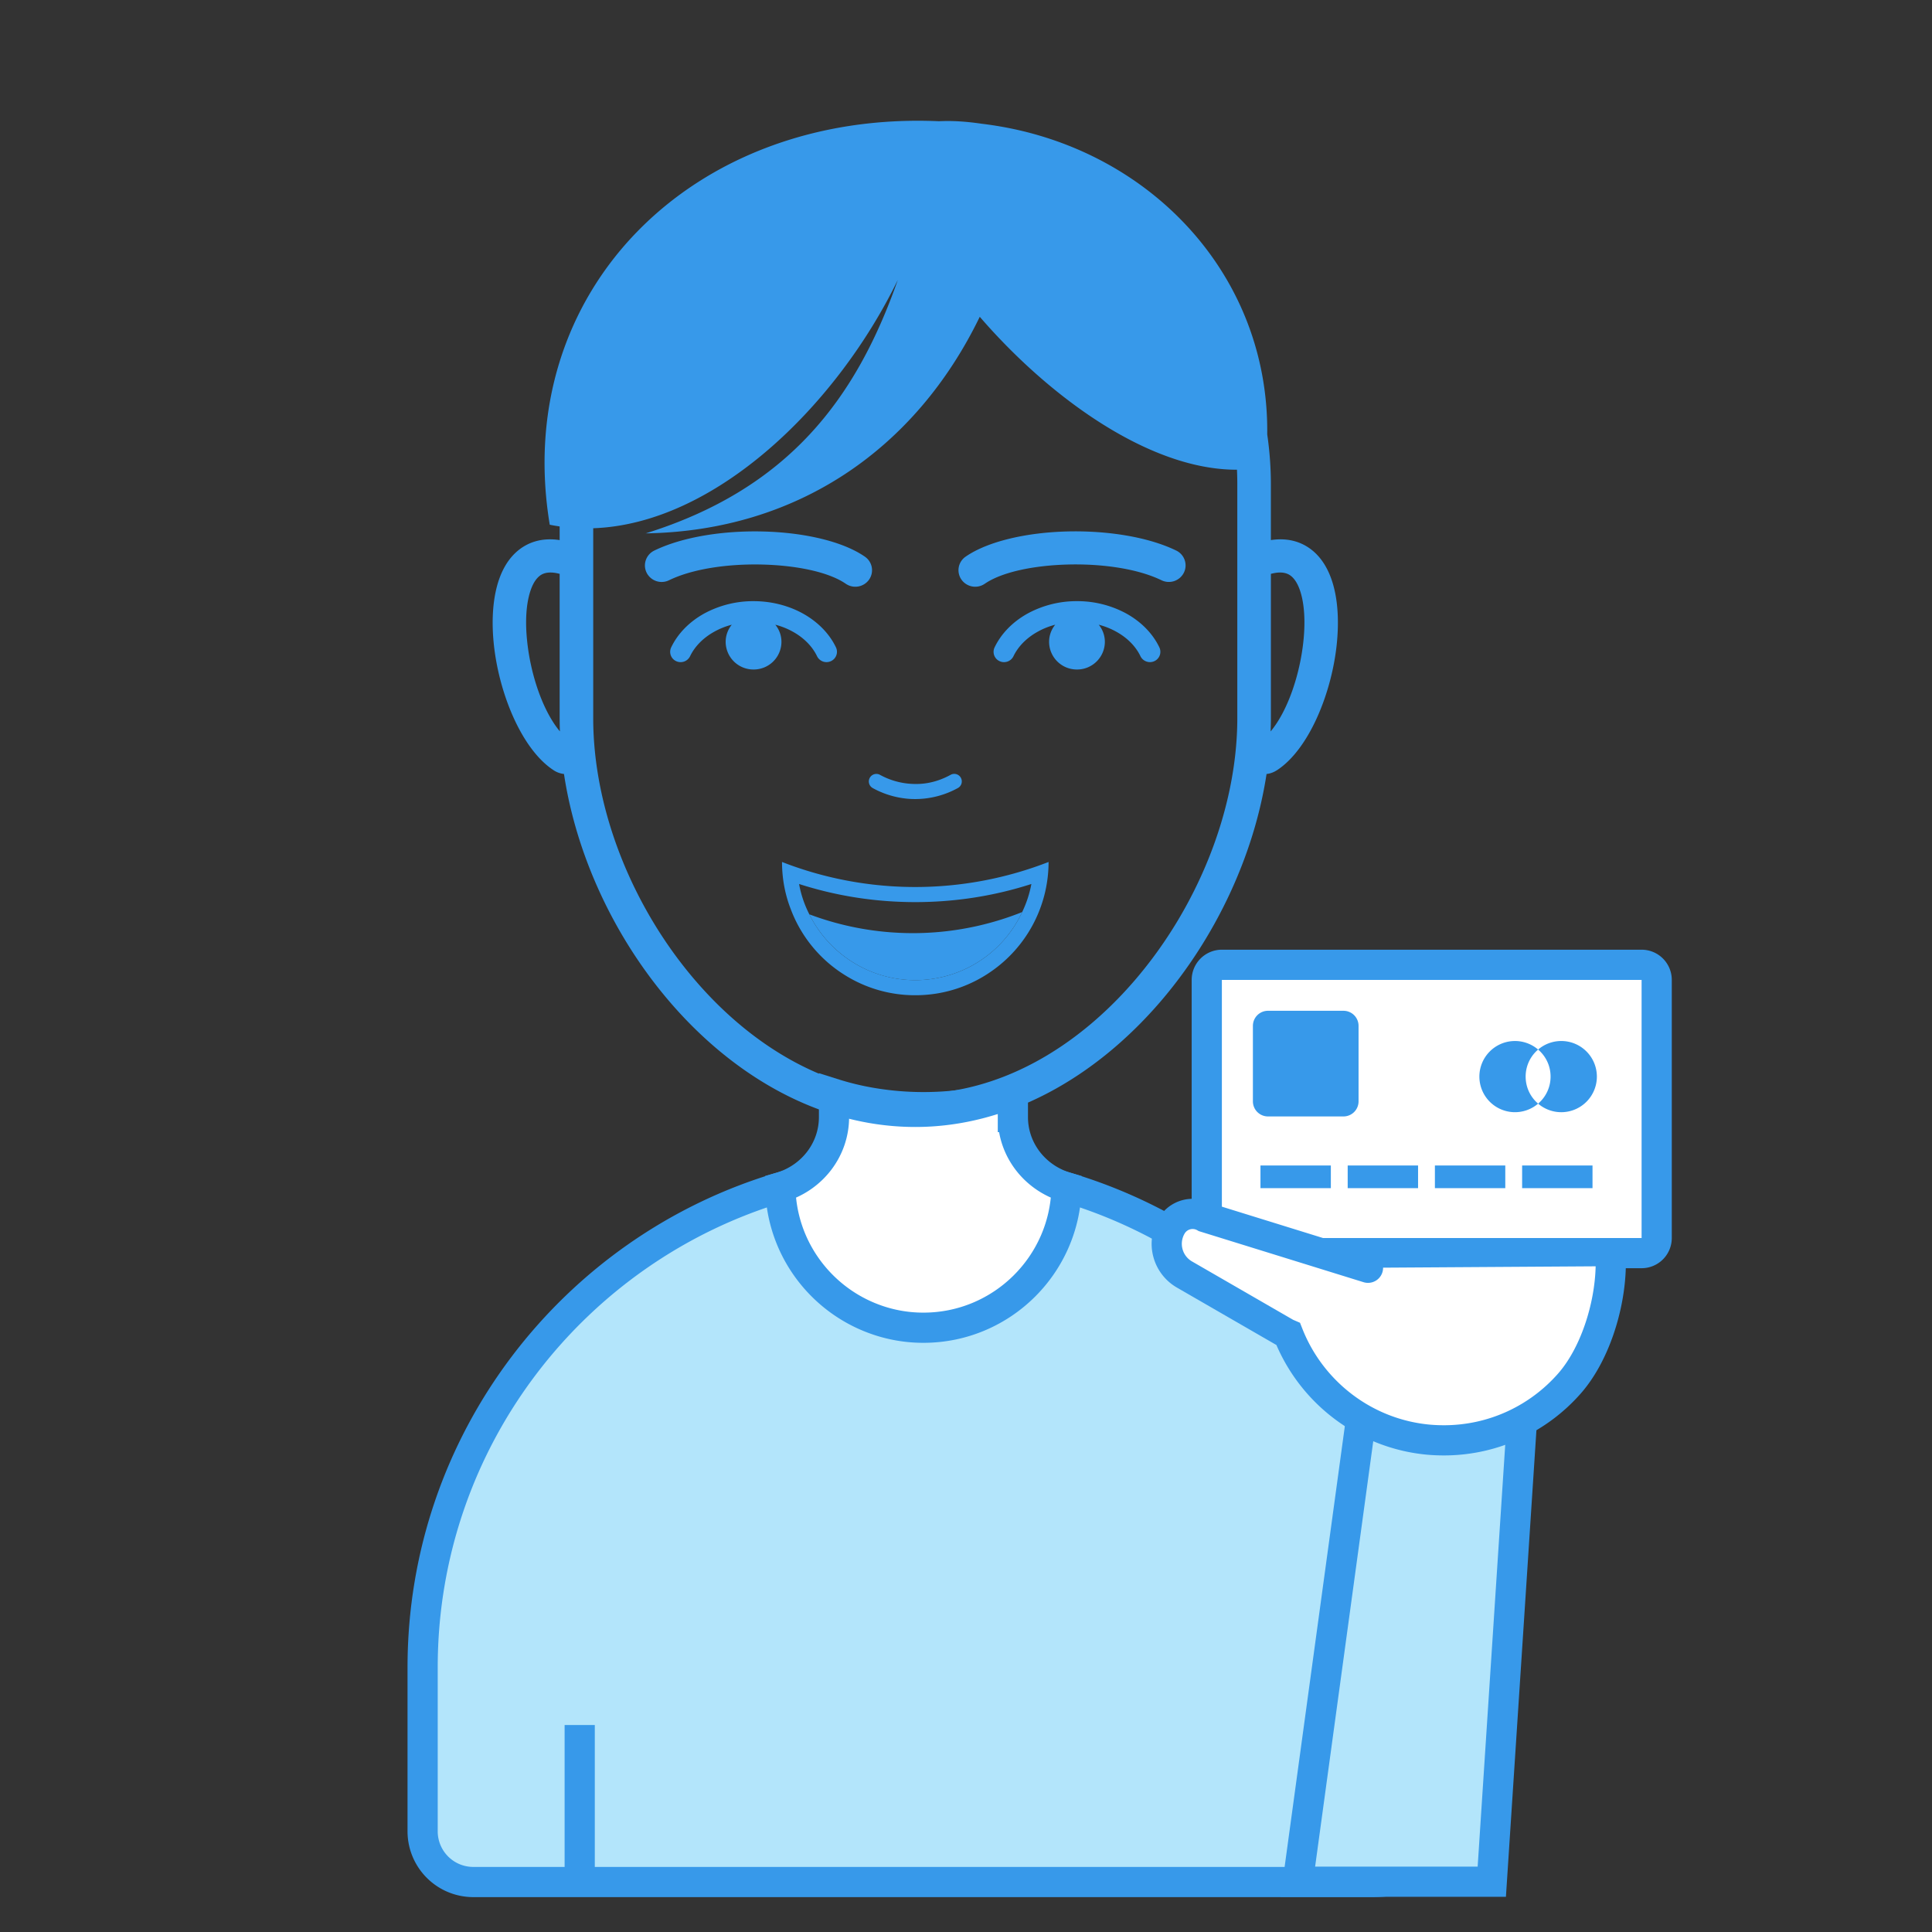 <svg xmlns="http://www.w3.org/2000/svg" xmlns:xlink="http://www.w3.org/1999/xlink" width="128" height="128" viewBox="0 0 128 128">
    <rect x="0" y="0" width="128" height="128" fill="#333333" stroke="none"/>
    <defs>
        <path id="a" d="M0 117.689h83.76V0H0z"/>
    </defs>
    <g fill="none" fill-rule="evenodd" transform="translate(27 8)">
        <path fill="#3799EA" d="M33.638 44.94l-.182-.002a5.876 5.876 0 0 1-2.642-.73.5.5 0 0 1 .482-.876 4.877 4.877 0 0 0 2.192.605c1.097.05 1.96-.31 2.492-.603a.499.499 0 1 1 .484.874 5.87 5.87 0 0 1-2.826.732M33.641 56.937a7.846 7.846 0 0 1-7.02-4.36 7.245 7.245 0 0 1-.68-2.01c2.49.8 5.07 1.2 7.7 1.2 2.62 0 5.21-.4 7.69-1.2-.12.65-.33 1.28-.61 1.86a7.817 7.817 0 0 1-7.08 4.51m0-6.17c-3.91 0-6.99-.94-8.83-1.66 0 1.101.2 2.16.58 3.13a8.756 8.756 0 0 0 3.56 4.35 8.734 8.734 0 0 0 4.69 1.35c1.85 0 3.57-.569 4.99-1.55a8.83 8.83 0 0 0 3.84-7.28 24.381 24.381 0 0 1-8.83 1.66"/>
        <path fill="#3799EA" d="M40.721 52.427a7.817 7.817 0 0 1-7.08 4.51c-3.07 0-5.74-1.78-7.02-4.36a19.524 19.524 0 0 0 6.8 1.246c3.236.01 5.783-.79 7.3-1.396"/>
        <path fill="#B3E5FB" d="M67.36 102.47v4.777c0 5.215 1.777 9.442-3.438 9.442H4.358A3.359 3.359 0 0 1 1 113.33v-10.86c0-15.027 10.002-27.73 23.7-31.807a31.088 31.088 0 0 1 3.579-.853 26.728 26.728 0 0 1 2.393-.332c1.15-.13 2.323-.19 3.508-.19a33.4 33.4 0 0 1 5.902.522c1.208.214 2.405.498 3.578.853a33.14 33.14 0 0 1 13.983 8.342c6.008 6.01 9.717 14.304 9.717 23.464"/>
        <path stroke="#3799EA" stroke-width="2" d="M67.36 102.47v4.777c0 5.215 1.777 9.442-3.438 9.442H4.358A3.359 3.359 0 0 1 1 113.33v-10.86c0-15.027 10.002-27.73 23.7-31.807a31.088 31.088 0 0 1 3.579-.853 26.728 26.728 0 0 1 2.393-.332c1.15-.13 2.323-.19 3.508-.19a33.4 33.4 0 0 1 5.902.522c1.208.214 2.405.498 3.578.853a33.14 33.14 0 0 1 13.983 8.342c6.008 6.01 9.717 14.304 9.717 23.464z"/>
        <path fill="#FFF" d="M40.105 66.008v-1.536c-1.8.561-3.804.88-5.925.88-1.209 0-2.382-.107-3.508-.302a18.431 18.431 0 0 1-2.417-.586v1.544c0 2.162-1.45 4.02-3.52 4.645l-.035.01c.071 3.91 2.524 7.252 5.972 8.627a9.374 9.374 0 0 0 3.508.675c5.178 0 9.385-4.159 9.48-9.302l-.034-.01c-2.07-.625-3.52-2.483-3.52-4.645"/>
        <path stroke="#3799EA" stroke-width="2" d="M40.105 66.008v-1.536c-1.8.561-3.804.88-5.925.88-1.209 0-2.382-.107-3.508-.302a18.431 18.431 0 0 1-2.417-.586v1.544c0 2.162-1.45 4.02-3.52 4.645l-.035.01c.071 3.91 2.524 7.252 5.972 8.627a9.374 9.374 0 0 0 3.508.675c5.178 0 9.385-4.159 9.48-9.302l-.034-.01c-2.07-.625-3.52-2.483-3.52-4.645z"/>
        <path fill="#B3E5FB" d="M71.835 116.67H58.984l4.545-33.26h10.48z"/>
        <path stroke="#3799EA" stroke-width="2" d="M71.835 116.67H58.984l4.545-33.26h10.48z"/>
        <path fill="#3799EA" d="M28.386 34.892a.682.682 0 0 1-.333.91.697.697 0 0 1-.922-.327c-.317-.66-.886-1.23-1.615-1.63a4.884 4.884 0 0 0-1.15-.456c.256.312.407.708.407 1.14a1.837 1.837 0 0 1-1.847 1.827 1.839 1.839 0 0 1-1.849-1.827c0-.432.152-.828.405-1.14a4.93 4.93 0 0 0-1.147.456c-.73.402-1.299.97-1.615 1.63a.697.697 0 0 1-.923.328.68.68 0 0 1-.33-.911c.44-.924 1.213-1.704 2.194-2.248a6.81 6.81 0 0 1 3.265-.816c1.204 0 2.328.303 3.262.816.981.544 1.756 1.324 2.198 2.248zm1.915-6.011c.502.346.624 1.028.274 1.525a1.115 1.115 0 0 1-1.54.27c-1.13-.78-3.263-1.217-5.528-1.273-2.27-.056-4.615.279-6.185 1.042a1.115 1.115 0 0 1-1.482-.502c-.267-.543-.04-1.2.51-1.467 1.894-.92 4.62-1.33 7.21-1.263 2.662.064 5.25.636 6.741 1.668zm9.845 6.594a.696.696 0 0 1-.922.328.679.679 0 0 1-.33-.911c.441-.924 1.213-1.704 2.195-2.248a6.793 6.793 0 0 1 3.263-.816 6.79 6.79 0 0 1 3.263.816c.983.544 1.756 1.324 2.197 2.248a.681.681 0 0 1-.33.91.7.7 0 0 1-.924-.327c-.315-.66-.884-1.23-1.615-1.63a4.938 4.938 0 0 0-1.148-.456c.254.312.405.708.405 1.14a1.839 1.839 0 0 1-1.848 1.827 1.838 1.838 0 0 1-1.847-1.827c0-.432.152-.828.404-1.14-.41.107-.797.262-1.145.456-.73.4-1.302.97-1.618 1.63zm-1.902-4.8a1.115 1.115 0 0 1-1.542-.27 1.087 1.087 0 0 1 .273-1.525c1.492-1.031 4.081-1.604 6.74-1.67 2.593-.064 5.317.345 7.212 1.265.55.266.776.924.508 1.466a1.114 1.114 0 0 1-1.482.503c-1.569-.763-3.912-1.1-6.185-1.043-2.263.057-4.394.495-5.524 1.275zm-28.149 9.782a22.228 22.228 0 0 1-.015-.631V39.77l-.002-.156v-9.597L10 30c-.552-.133-.956-.068-1.229.14-.356.269-.599.785-.75 1.446-.18.796-.207 1.763-.107 2.783.217 2.27 1.034 4.717 2.181 6.088zM57.2 27.782c1.068-.161 1.95.079 2.655.612.798.606 1.306 1.564 1.566 2.72.233 1.025.272 2.225.153 3.46-.32 3.316-1.84 7.034-3.933 8.429-.26.173-.5.254-.728.275-.83 5.425-3.4 10.877-7.082 15.142-4.23 4.894-9.935 8.245-16.19 8.245-6.283 0-11.99-3.335-16.213-8.226-3.68-4.258-6.24-9.716-7.063-15.161a1.535 1.535 0 0 1-.726-.275c-2.094-1.395-3.61-5.113-3.933-8.428-.12-1.236-.079-2.436.153-3.46.258-1.157.768-2.115 1.565-2.721.706-.533 1.588-.773 2.654-.612v-.904a12.315 12.315 0 0 1-.656-.113C6.867 11.315 18.873-.696 35.211.032c.951-.047 1.895.029 2.834.167 1.071.129 2.12.328 3.14.593l.027.006V.8c9.163 2.41 15.86 10.239 15.745 19.977.158 1.085.242 2.195.242 3.323v3.682zM57.28 30l-.08.018v9.767l-.002.012v.03c-.002.21-.009.419-.016.632 1.146-1.373 1.963-3.818 2.183-6.088.098-1.021.072-1.988-.106-2.783-.15-.663-.397-1.18-.75-1.446-.275-.21-.679-.275-1.229-.142zm-24.8-19.45c-4.076 8.374-12.127 16.168-20.178 16.447V39.61c.011 6.08 2.633 12.567 6.81 17.402 3.825 4.428 8.946 7.453 14.527 7.453 5.553 0 10.675-3.035 14.504-7.473 4.185-4.845 6.82-11.33 6.832-17.381V24.1c0-.33-.008-.655-.023-.98-5.838.02-12.484-4.856-17.04-10.132-4.257 8.782-12.115 14.188-22.132 14.349 9.452-2.952 13.942-8.926 16.7-16.786z"/>
        <path stroke="#3799EA" stroke-width="2" d="M11.407 116.67v-10.383"/>
        <path fill="#FFF" d="M81.76 75.022H53.952a1 1 0 0 1-1-1V56.92c0-.551.45-1 1-1H81.76a1 1 0 0 1 1 1v17.102a1 1 0 0 1-1 1"/>
        <path stroke="#3799EA" stroke-width="2" d="M81.76 75.022H53.952a1 1 0 0 1-1-1V56.92c0-.551.45-1 1-1H81.76a1 1 0 0 1 1 1v17.102a1 1 0 0 1-1 1z"/>
        <path fill="#FFF" d="M63.633 75.993L52.819 72.64a1.616 1.616 0 0 0-2.205.592 2.346 2.346 0 0 0 .858 3.206l6.728 3.884c.048.028.1.046.151.068 1.506 3.83 5.08 6.625 9.34 6.996.319.027.637.04.969.04 3.31 0 6.286-1.454 8.307-3.751 1.677-1.898 2.693-5.071 2.749-7.785"/>
        <path stroke="#3799EA" stroke-linecap="round" stroke-width="2" d="M63.633 75.993L52.819 72.64a1.616 1.616 0 0 0-2.205.592 2.346 2.346 0 0 0 .858 3.206l6.728 3.884c.048.028.1.046.151.068 1.506 3.83 5.08 6.625 9.34 6.996.319.027.637.04.969.04 3.31 0 6.286-1.454 8.307-3.751 1.677-1.898 2.693-5.071 2.749-7.785"/>
        <path fill="#3799EA" d="M74.904 65.119a2.358 2.358 0 1 1 0-3.583 2.345 2.345 0 0 0-.826 1.79c0 .719.319 1.36.826 1.793M78.797 63.327a2.359 2.359 0 0 1-3.893 1.792 2.348 2.348 0 0 0 .826-1.792c0-.717-.32-1.36-.826-1.791a2.359 2.359 0 0 1 3.893 1.791"/>
        <mask id="b" fill="#fff">
            <use xlink:href="#a"/>
        </mask>
        <path fill="#3799EA" d="M56.509 70.718h4.663v-1.5h-4.663zM62.288 70.718h4.663v-1.5h-4.663zM68.066 70.718h4.663v-1.5h-4.663zM73.845 70.718h4.663v-1.5h-4.663zM62.008 65.967h-5a1 1 0 0 1-1-1v-5a1 1 0 0 1 1-1h5a1 1 0 0 1 1 1v5a1 1 0 0 1-1 1" mask="url(#b)"/>
    </g>
</svg>
